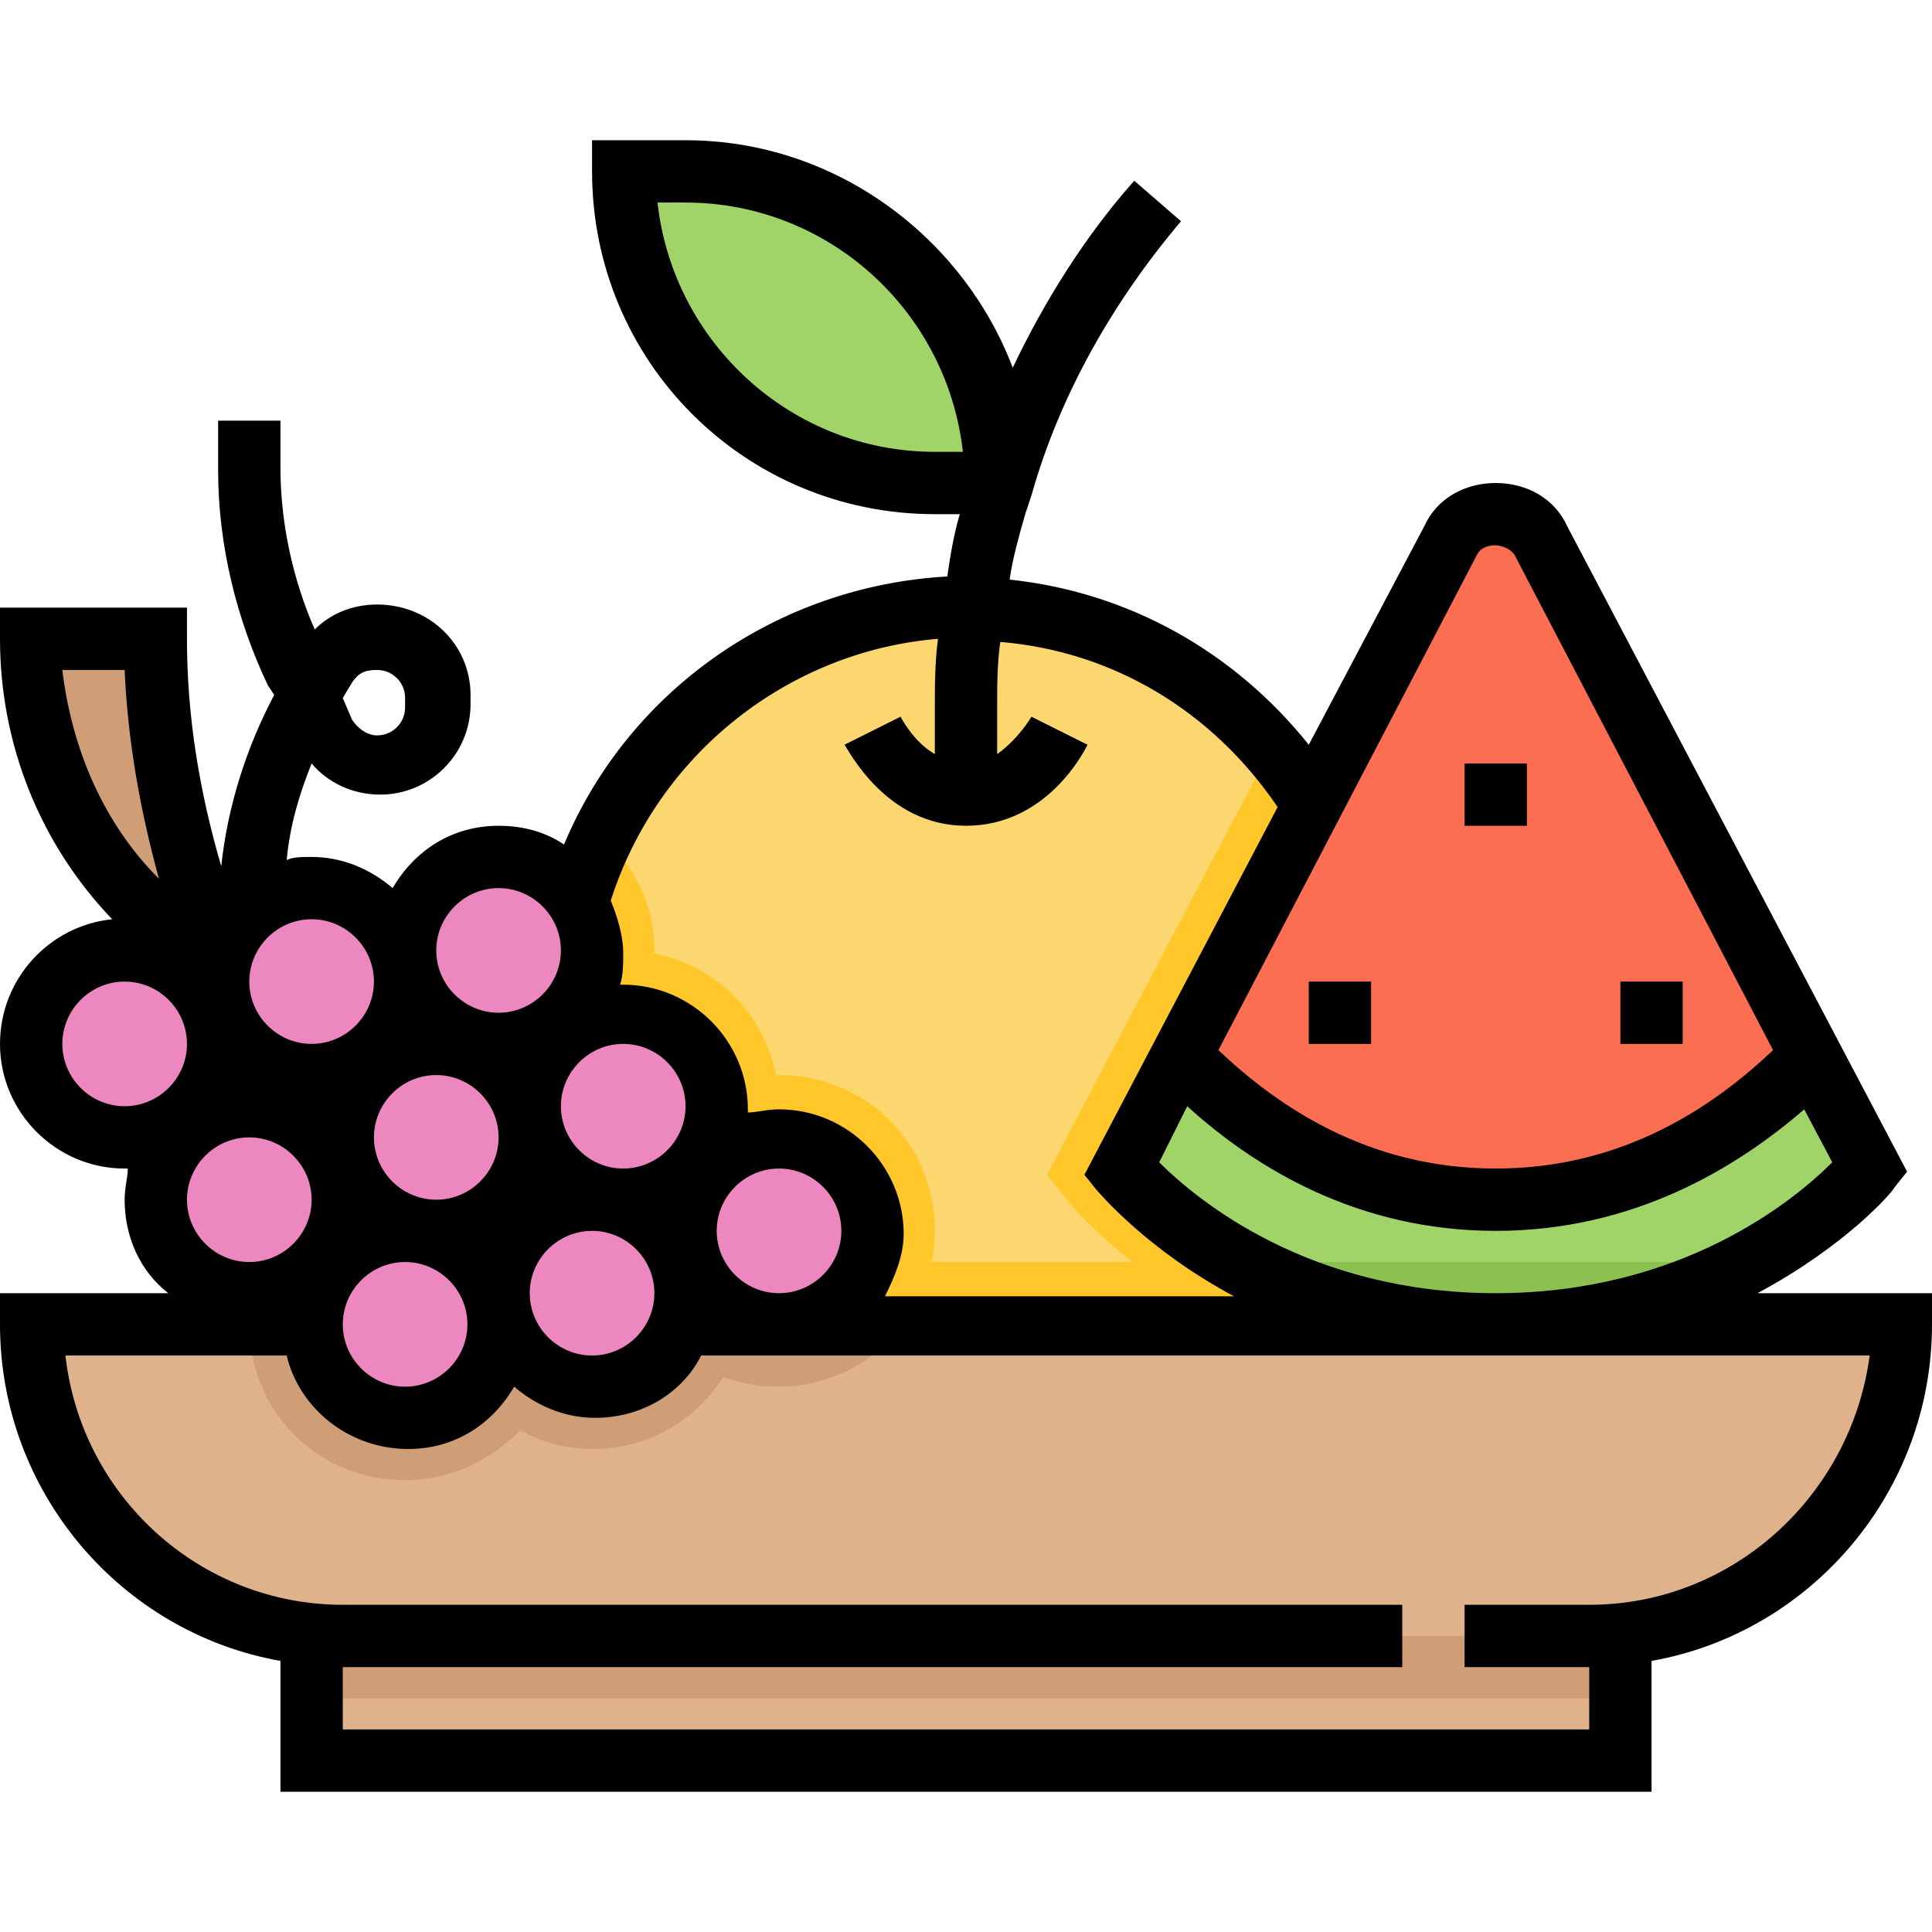 <svg height="496pt" viewBox="0 -36 496 496" width="496pt" xmlns="http://www.w3.org/2000/svg"><path d="m352 224c0 57.438-46.562 104-104 104s-104-46.562-104-104 46.562-104 104-104 104 46.562 104 104zm0 0" fill="#fcd770"/><path d="m352 224c0 57.438-46.562 104-104 104s-104-46.562-104-104 46.562-104 104-104 104 46.562 104 104zm0 0" fill="#fcd770"/><path d="m200 240h-.801c-3.199-16-15.199-28-31.199-31.199v-.801c0-12-5.602-22.398-13.602-29.602-6.398 13.602-10.398 29.602-10.398 45.602 0 42.398 25.602 79.199 62.398 95.199 19.203-3.199 33.602-19.199 33.602-39.199 0-22.398-17.602-40-40-40zm0 0" fill="#ffc729"/><path d="m166.398 288c4.801 5.602 9.602 11.199 15.203 16h132.797c5.602-4.801 11.203-10.398 15.203-16zm0 0" fill="#ffc729"/><path d="m80 376h336v40h-336zm0 0" fill="#dfb28b"/><path d="m80 376h336v24h-336zm0 0" fill="#cf9e76"/><path d="m176 304h312c0 44-36 80-80 80h-320c-44 0-80-36-80-80zm0 0" fill="#dfb28b"/><path d="m104 344c11.199 0 21.602-4.801 29.602-12.801 5.598 3.199 12 4.801 18.398 4.801 14.398 0 26.398-7.199 33.602-18.398 4.797 1.598 9.598 2.398 14.398 2.398 12.801 0 24.801-6.398 32-16h-168c0 22.398 17.602 40 40 40zm0 0" fill="#cf9e76"/><g fill="#ec87c0"><path d="m224 280c0 13.254-10.746 24-24 24s-24-10.746-24-24 10.746-24 24-24 24 10.746 24 24zm0 0"/><path d="m176 296c0 13.254-10.746 24-24 24s-24-10.746-24-24 10.746-24 24-24 24 10.746 24 24zm0 0"/><path d="m184 248c0 13.254-10.746 24-24 24s-24-10.746-24-24 10.746-24 24-24 24 10.746 24 24zm0 0"/><path d="m128 304c0 13.254-10.746 24-24 24s-24-10.746-24-24 10.746-24 24-24 24 10.746 24 24zm0 0"/><path d="m136 256c0 13.254-10.746 24-24 24s-24-10.746-24-24 10.746-24 24-24 24 10.746 24 24zm0 0"/><path d="m152 208c0 13.254-10.746 24-24 24s-24-10.746-24-24 10.746-24 24-24 24 10.746 24 24zm0 0"/><path d="m88 272c0 13.254-10.746 24-24 24s-24-10.746-24-24 10.746-24 24-24 24 10.746 24 24zm0 0"/><path d="m104 216c0 13.254-10.746 24-24 24s-24-10.746-24-24 10.746-24 24-24 24 10.746 24 24zm0 0"/><path d="m56 232c0 13.254-10.746 24-24 24s-24-10.746-24-24 10.746-24 24-24 24 10.746 24 24zm0 0"/></g><path d="m56 216-20-20c-17.602-17.602-28-42.398-28-68h32c0 26.398 4.801 52.801 15.199 76.801l.801 3.199zm0 0" fill="#cf9e76"/><path d="m352 224c0-26.398-9.602-49.602-25.602-68l-57.598 109.602 6.398 8c.801.797 14.402 16.797 39.199 29.598 23.203-18.398 37.602-47.199 37.602-79.199zm0 0" fill="#ffc729"/><path d="m480 264s-32 40-96 40-96-40-96-40l84-160.801c2.398-4 6.398-7.199 12-7.199 4.801 0 9.602 2.398 12 7.199zm0 0" fill="#a0d468"/><path d="m396 103.199c-2.398-4.801-7.199-7.199-12-7.199s-9.602 2.398-12 7.199l-68.801 132 .801 1.602c15.199 16 42.398 36 80 36s64.801-20 80-36l.801-.801zm0 0" fill="#fc6e51"/><path d="m256 88h-16c-44 0-80-36-80-80h16c44 0 80 36 80 80zm0 0" fill="#a0d468"/><path d="m319.199 288c16 8.801 37.602 16 64.801 16s49.602-7.199 64.801-16zm0 0" fill="#8cc152"/><path d="m451.199 296c22.402-12 34.402-25.602 35.199-27.199l3.203-4-87.203-165.602c-3.199-7.199-10.398-11.199-18.398-11.199s-15.199 4-18.398 11.199l-29.602 56c-19.199-24-46.398-39.199-76.801-42.398.801-5.602 2.402-11.199 4-16.801l1.602-4.801c7.199-25.598 20.801-49.598 38.398-70.398l-12-10.402c-12.801 14.402-23.199 31.203-31.199 48-12.801-33.598-45.602-58.398-84-58.398h-24v8c0 48.801 39.199 88 88 88h6.398c-1.598 5.602-2.398 10.398-3.199 16-43.199 2.398-81.598 28.801-98.398 68.801-4.801-3.199-10.402-4.801-16.801-4.801-12 0-21.602 6.398-27.199 16-5.602-4.801-12.801-8-20.801-8-2.398 0-4.801 0-6.398.801.797-8.801 3.199-16.801 6.398-24.801 4 4.801 10.398 8 17.602 8 12.797 0 23.199-10.398 23.199-23.199v-2.402c0-12.797-10.402-23.199-24-23.199-6.402 0-12 2.402-16 6.402-5.602-12.801-8.801-27.203-8.801-41.602v-12h-16v12.801c0 19.199 4.801 38.398 12.801 55.199l1.598 2.398c-7.199 13.602-12 28.801-13.598 44-5.602-19.199-8.801-38.398-8.801-58.398v-8h-48v8c0 27.199 10.398 52.801 28.801 72-16 1.602-28.801 15.199-28.801 32 0 17.602 14.398 32 32 32h.801c0 2.398-.801 4.801-.801 8 0 9.602 4 18.398 11.199 24h-43.199v8c0 43.199 31.199 79.199 72 86.398v33.602h352v-33.602c40.801-7.199 72-43.199 72-86.398v-8zm-360.801-156.801c1.602-2.398 3.203-3.199 6.402-3.199 4 0 7.199 3.199 7.199 7.199v2.402c0 4-3.199 7.199-7.199 7.199-2.402 0-4.801-1.602-6.402-4l-2.398-5.602zm380 123.199c-9.598 9.602-38.398 33.602-86.398 33.602s-76.801-24-86.398-33.602l7.199-14.398c17.598 16 44 32 79.199 32s61.602-16 79.199-31.199zm-91.199-156c1.602-3.199 7.199-3.199 9.602 0l66.398 127.203c-15.199 14.398-38.398 30.398-71.199 30.398s-56-16-71.199-30.398zm-139.199-26.398c-36.801 0-67.199-28-71.199-64h7.199c36.801 0 67.199 28 71.199 64zm.801 48c-.801 6.398-.801 12-.801 17.602v12c-5.602-3.203-8.801-9.602-8.801-9.602l-14.398 7.199c.801.801 10.398 20.801 31.199 20.801s30.398-19.199 31.199-20.801l-14.398-7.199s-3.199 5.602-8.801 9.602v-12c0-5.602 0-11.203.801-16.801 28.801 2.398 54.398 17.598 71.199 42.398l-49.602 94.402 3.203 4c.797.797 12.797 15.199 35.199 27.199h-89.602c2.402-4.801 4.801-10.402 4.801-16 0-17.602-14.398-32-32-32-3.199 0-5.602.801-8 .801v-.801c0-17.602-14.398-32-32-32h-.801c.801-2.402.801-5.602.801-8 0-4.801-1.602-9.602-3.199-13.602 12-37.598 45.598-64 84-67.199zm-24.801 152c0 8.801-7.199 16-16 16s-16-7.199-16-16 7.199-16 16-16 16 7.199 16 16zm-56-48c8.801 0 16 7.199 16 16s-7.199 16-16 16-16-7.199-16-16 7.199-16 16-16zm8 64c0 8.801-7.199 16-16 16s-16-7.199-16-16 7.199-16 16-16 16 7.199 16 16zm-40-104c8.801 0 16 7.199 16 16s-7.199 16-16 16-16-7.199-16-16 7.199-16 16-16zm-16 48c8.801 0 16 7.199 16 16s-7.199 16-16 16-16-7.199-16-16 7.199-16 16-16zm8 64c0 8.801-7.199 16-16 16s-16-7.199-16-16 7.199-16 16-16 16 7.199 16 16zm-40-104c8.801 0 16 7.199 16 16s-7.199 16-16 16-16-7.199-16-16 7.199-16 16-16zm-16 56c8.801 0 16 7.199 16 16s-7.199 16-16 16-16-7.199-16-16 7.199-16 16-16zm-48-120h16c.801 18.398 4 36 8.801 53.602-14.402-14.402-22.402-33.602-24.801-53.602zm16 112c-8.801 0-16-7.199-16-16s7.199-16 16-16 16 7.199 16 16-7.199 16-16 16zm376 128h-32v16h32v16h-320v-16h272v-16h-272c-36.801 0-67.199-28-71.199-64h56.801c3.199 13.602 16 24 31.199 24 12 0 21.598-6.398 27.199-16 5.602 4.801 12.801 8 20.801 8 12 0 22.398-6.398 27.199-16h300c-4.801 36-35.199 64-72 64zm0 0"/><path d="m376 160h16v16h-16zm0 0"/><path d="m416 216h16v16h-16zm0 0"/><path d="m336 216h16v16h-16zm0 0"/></svg>
